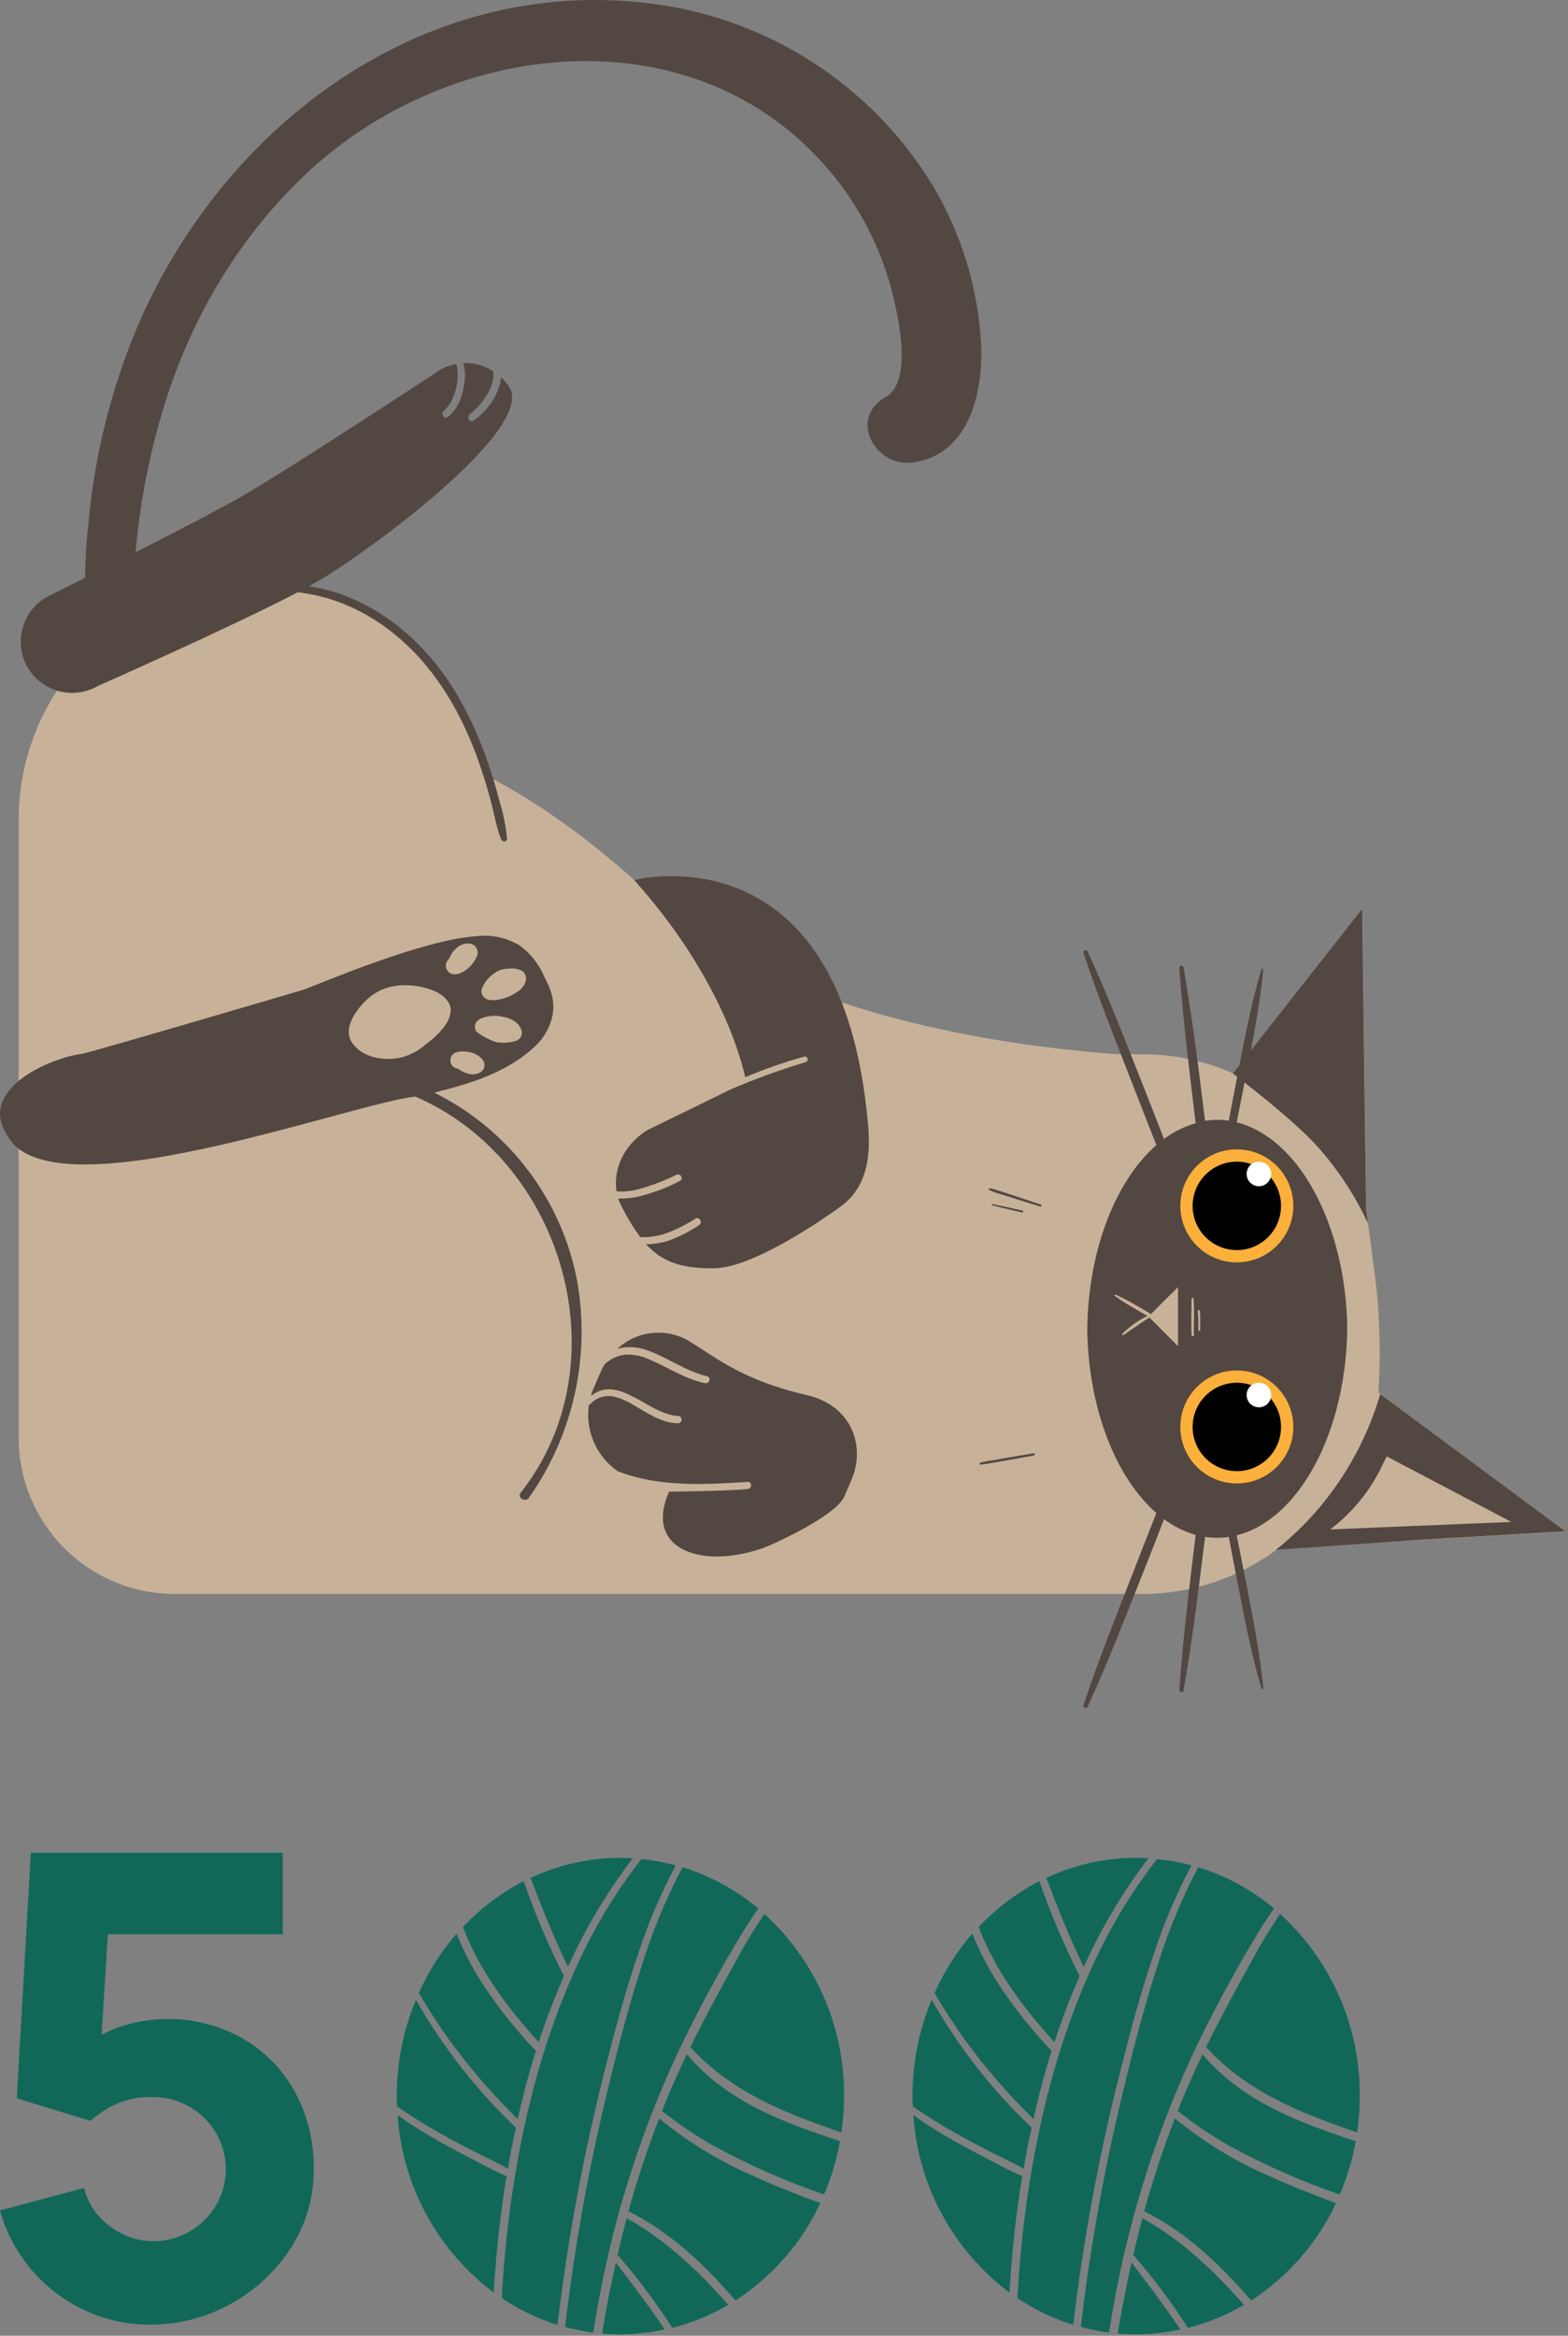 <svg width="237" height="353" viewBox="0 0 237 353" fill="none" xmlns="http://www.w3.org/2000/svg">
<rect x="0" y="0" width="237" height="353" fill="#808080" stroke="none"/>
<g clip-path="url(#clip0_3125_25276)">
<path d="M148.232 51.019C147.632 42.949 145.178 35.127 141.06 28.16C136.764 21.076 131.007 14.989 124.174 10.305C117.34 5.62 109.586 2.447 101.43 0.995C66.135 -5.115 34.485 17.596 20.854 49.171C16.824 58.694 14.296 68.784 13.363 79.083C12.766 84.431 12.691 89.824 13.141 95.186C13.631 100.339 13.779 106.085 16.853 110.443C16.954 110.607 17.099 110.738 17.273 110.822C17.446 110.906 17.64 110.938 17.831 110.916C18.022 110.893 18.203 110.816 18.352 110.694C18.501 110.572 18.612 110.411 18.672 110.228C19.986 106.605 19.681 103.086 19.733 99.284C19.785 95.023 20.038 90.754 20.275 86.507C20.762 78.14 22.232 69.859 24.656 61.837C28.821 47.983 36.378 35.295 47.077 25.517C68.28 6.214 103.776 1.878 124.289 24.567C129.093 29.856 132.607 36.186 134.556 43.061C135.574 46.773 138.224 57.56 133.873 60.003C128.135 63.225 132.307 70.694 137.994 69.892C146.888 68.659 148.818 58.399 148.232 51.019Z" fill="#534741"/>
<path d="M218.569 218.057L208.345 210.462C208.665 205.395 208.583 200.311 208.1 195.257C208.1 195.257 207.922 193.357 206.512 182.814L206.192 160.104L205.881 137.348L191.916 155.107L186.347 162.205C183.71 161.043 180.936 160.22 178.092 159.755C176.332 159.468 174.552 159.324 172.768 159.324C172.39 159.324 172.026 159.324 171.647 159.361V159.324H168.834C152.315 158.121 117.755 153.504 98.994 135.841C88.978 126.42 80.374 120.74 73.625 117.281C71.981 108.542 67.135 100.732 60.036 95.377C52.938 90.022 44.096 87.508 35.242 88.327C26.388 89.146 18.158 93.239 12.162 99.804C6.165 106.37 2.834 114.937 2.82 123.829V217.293C2.82 220.393 3.431 223.462 4.618 226.326C5.804 229.19 7.543 231.792 9.736 233.984C11.928 236.176 14.531 237.914 17.395 239.1C20.259 240.285 23.329 240.895 26.429 240.894H171.618C171.996 240.894 172.36 240.894 172.739 240.894C180.139 240.871 187.331 238.448 193.237 233.99L214.292 232.765L236.609 231.465L218.569 218.057Z" fill="#C7B299"/>
<path d="M199.714 173.935C202.553 177.241 204.926 180.921 206.767 184.871C206.678 184.218 206.589 183.527 206.492 182.792L206.173 160.081L205.883 137.348L191.918 155.107L186.35 162.205C186.061 162.093 195.734 169.206 199.714 173.935Z" fill="#534741"/>
<path d="M218.569 218.057L208.621 210.685C206.907 216.541 204.076 222.009 200.284 226.788C198.099 229.537 195.608 232.028 192.859 234.212L214.271 232.727L236.588 231.428L218.569 218.057Z" fill="#534741"/>
<path d="M216.281 223.618L209.6 220.106C209.102 221.057 208.679 222.029 208.152 222.972C206.382 226.162 203.961 228.944 201.047 231.139L213.401 230.626L228.442 230.01L216.281 223.618Z" fill="#C7B299"/>
<path d="M73.788 115.38C72.555 111.687 70.937 108.134 68.963 104.778C65.251 98.594 59.912 93.36 53.238 90.472C51.145 89.549 48.934 88.921 46.668 88.608C47.336 88.244 47.952 87.866 48.479 87.584C55.295 83.59 80.403 65.311 77.107 58.718C76.729 58.085 76.264 57.508 75.726 57.003C75.698 57.464 75.616 57.92 75.481 58.362C74.778 60.466 73.416 62.288 71.598 63.559C71.004 63.989 70.455 63.01 71.026 62.572C72.808 61.235 74.902 58.392 74.531 56.09C73.191 55.233 71.622 54.803 70.032 54.858C70.307 55.9 70.353 56.989 70.165 58.05C69.913 59.869 69.208 61.903 67.663 63.024C67.077 63.447 66.55 62.482 67.106 62.059C67.696 61.531 68.153 60.873 68.443 60.136C69.093 58.69 69.317 57.088 69.089 55.518C69.056 55.346 69.007 55.176 68.94 55.014C68.087 55.171 67.266 55.472 66.513 55.904C66.513 55.904 44.292 70.53 36.6 74.985C29.384 79.142 7.007 90.256 7.007 90.256C5.232 91.29 3.937 92.984 3.405 94.969C2.874 96.954 3.149 99.068 4.171 100.851C5.205 102.627 6.899 103.922 8.884 104.453C10.869 104.984 12.983 104.709 14.766 103.687C14.766 103.687 34.811 94.83 45.012 89.507C47.352 89.788 49.647 90.364 51.842 91.222C55.034 92.514 57.981 94.342 60.558 96.626C66.075 101.437 69.787 107.956 72.244 114.801C72.934 116.716 73.536 118.669 74.07 120.629C74.605 122.589 74.976 124.861 75.734 126.843C75.904 127.288 76.669 127.288 76.639 126.724C76.439 124.757 76.043 122.815 75.459 120.926C74.984 119.062 74.412 117.214 73.788 115.38Z" fill="#534741"/>
<path d="M87.227 193.565C86.071 187.48 83.52 181.746 79.776 176.813C76.031 171.879 71.195 167.88 65.645 165.13C71.206 163.719 76.626 162.093 80.835 158.166C82.262 156.857 83.218 155.114 83.552 153.206C83.998 150.541 82.595 148.306 82.209 147.505C81.433 145.662 80.167 144.068 78.549 142.894C76.633 141.728 74.386 141.227 72.156 141.469C63.99 141.981 49.074 148.381 45.882 149.576C45.882 149.576 14.084 158.945 12.517 159.228C7.098 159.97 -3.393 164.833 1.084 171.552C7.461 183.817 52.638 166.852 62.772 165.724C85.267 175.42 94.08 206.126 78.682 225.608C78.118 226.35 79.424 227.137 79.952 226.35C83.269 221.636 85.62 216.312 86.869 210.685C88.118 205.058 88.24 199.239 87.227 193.565ZM73.196 161.321C73.099 161.635 72.886 161.9 72.602 162.064C72.291 162.23 71.948 162.33 71.597 162.355C71.245 162.381 70.892 162.332 70.56 162.212C70.262 162.109 69.974 161.98 69.699 161.826C69.53 161.733 69.368 161.626 69.216 161.507C68.932 161.481 68.665 161.36 68.459 161.163C68.253 160.966 68.119 160.705 68.08 160.423C68.042 160.143 68.097 159.859 68.236 159.614C68.398 159.329 68.664 159.118 68.979 159.027C69.326 158.941 69.683 158.898 70.04 158.901C70.398 158.908 70.754 158.953 71.102 159.035C71.445 159.112 71.776 159.239 72.082 159.413C72.277 159.53 72.461 159.664 72.631 159.814C72.791 159.961 72.931 160.128 73.047 160.311C73.14 160.46 73.202 160.627 73.227 160.801C73.253 160.975 73.242 161.152 73.196 161.321ZM72.824 149.442C73.19 148.485 73.847 147.667 74.703 147.104C75.32 146.622 76.088 146.374 76.871 146.406C77.423 146.307 77.992 146.355 78.519 146.547C78.853 146.659 79.14 146.878 79.335 147.171C79.511 147.493 79.561 147.868 79.477 148.225C79.328 148.779 79.005 149.271 78.556 149.628C78.108 149.999 77.608 150.302 77.071 150.526C76.541 150.772 75.983 150.949 75.408 151.053C74.843 151.195 74.251 151.195 73.686 151.053C73.379 150.947 73.118 150.74 72.943 150.467C72.855 150.316 72.799 150.148 72.779 149.974C72.758 149.801 72.774 149.625 72.824 149.457V149.442ZM72.424 154.045C73.511 153.524 74.743 153.383 75.92 153.645C76.466 153.727 76.993 153.903 77.479 154.164C78.008 154.435 78.437 154.867 78.704 155.397C78.805 155.578 78.862 155.78 78.874 155.987C78.886 156.194 78.85 156.4 78.771 156.592C78.692 156.773 78.573 156.935 78.422 157.063C78.272 157.192 78.094 157.284 77.903 157.334C76.979 157.598 76.008 157.657 75.059 157.505C74.369 157.394 72.089 156.213 71.874 155.679C71.762 155.387 71.756 155.066 71.856 154.77C71.957 154.475 72.157 154.223 72.424 154.06V154.045ZM67.561 145.307C67.679 145.129 67.813 144.943 67.947 144.765C67.97 144.675 68.007 144.59 68.058 144.513C68.26 144.052 68.565 143.643 68.949 143.317C69.102 143.186 69.263 143.064 69.431 142.954C69.606 142.854 69.79 142.772 69.981 142.709C70.065 142.679 70.152 142.656 70.241 142.642C70.438 142.597 70.641 142.582 70.842 142.597C71.082 142.595 71.317 142.657 71.525 142.775C71.676 142.861 71.806 142.981 71.904 143.124C72.021 143.256 72.105 143.414 72.149 143.585C72.212 143.828 72.212 144.084 72.149 144.327C72.03 144.666 71.868 144.988 71.666 145.285C71.449 145.608 71.2 145.909 70.924 146.183C70.645 146.452 70.334 146.684 69.996 146.874C69.597 147.109 69.145 147.239 68.682 147.252C68.459 147.252 68.241 147.193 68.049 147.083C67.856 146.972 67.695 146.813 67.583 146.621C67.459 146.425 67.391 146.199 67.387 145.967C67.383 145.735 67.443 145.507 67.561 145.307ZM60.522 159.844C57.961 160.378 54.583 159.844 53.098 157.394C51.754 155.077 54.279 151.937 56.068 150.549C59.832 147.631 64.754 149.42 65.163 149.576C66.833 150.148 68.051 151.298 68.132 152.546C68.113 153.309 67.882 154.052 67.464 154.691C67.082 155.3 66.623 155.856 66.098 156.347C65.602 156.859 65.057 157.321 64.472 157.728C63.356 158.757 61.997 159.485 60.522 159.844Z" fill="#534741"/>
<path d="M131.01 168.003C126.399 124.942 95.863 133.005 95.863 133.005C108.655 147.312 111.981 159.784 112.635 162.806C115.532 161.569 118.508 160.528 121.544 159.688C121.654 159.657 121.772 159.672 121.871 159.728C121.971 159.785 122.044 159.878 122.075 159.988C122.105 160.099 122.091 160.217 122.034 160.316C121.978 160.416 121.884 160.489 121.774 160.519C117.919 161.674 114.134 163.05 110.437 164.64L97.912 170.757C93.941 173.192 92.716 177.083 93.191 180.052C94.491 180.125 95.793 179.964 97.036 179.577C98.826 179.054 100.565 178.374 102.233 177.543C102.842 177.246 103.384 178.144 102.768 178.464C100.96 179.419 99.05 180.166 97.073 180.691C95.89 181.02 94.664 181.17 93.436 181.136C93.521 181.39 93.623 181.638 93.74 181.879C94.593 183.663 95.607 185.365 96.769 186.964C98.084 187.017 99.398 186.828 100.645 186.408C102.205 185.826 103.698 185.079 105.099 184.18C105.715 183.809 106.265 184.759 105.663 185.146C104.183 186.154 102.575 186.963 100.882 187.551C99.833 187.872 98.742 188.035 97.645 188.034C100.132 190.758 103.102 191.746 108.039 191.671C114.513 191.538 126.6 182.658 126.6 182.658C132.376 178.924 131.411 171.804 131.01 168.003Z" fill="#534741"/>
<path d="M121.98 210.848C112.328 208.621 108.371 205.273 104.162 202.682C102.465 201.674 100.487 201.245 98.525 201.459C96.563 201.673 94.724 202.519 93.285 203.869L93.716 203.743C95.082 203.463 96.5 203.574 97.807 204.062C100.925 205.139 103.62 207.225 106.864 207.99C107.547 208.153 107.25 209.17 106.575 209.037C103.605 208.435 101.073 206.705 98.304 205.525C97.106 204.936 95.777 204.662 94.443 204.731C93.315 204.886 92.26 205.378 91.414 206.141C91.179 206.522 90.97 206.919 90.791 207.329L89.744 209.757C89.573 210.15 89.429 210.554 89.313 210.967C93.56 207.582 98.052 213.84 102.528 213.989C102.664 214.004 102.789 214.069 102.88 214.171C102.971 214.273 103.021 214.405 103.021 214.542C103.021 214.678 102.971 214.81 102.88 214.912C102.789 215.014 102.664 215.079 102.528 215.095C100.004 215.095 97.851 213.528 95.743 212.333C94.748 211.698 93.646 211.248 92.491 211.004C91.884 210.927 91.267 210.997 90.694 211.209C90.12 211.421 89.605 211.768 89.195 212.222C89.142 212.27 89.078 212.306 89.009 212.326C88.734 214.23 88.993 216.173 89.757 217.939C90.522 219.704 91.761 221.223 93.337 222.326C99.499 224.776 106.515 224.375 113.011 223.959C113.709 223.915 113.694 224.984 113.011 225.043C108.802 225.385 101.133 225.429 101.133 225.429C99.433 229.142 99.73 233.143 104.563 234.695C107.956 235.779 112.187 235.081 115.461 233.908C116.568 233.507 126.316 229.179 127.637 226.12L128.684 223.692C130.926 218.465 128.654 212.37 121.98 210.848Z" fill="#534741"/>
<path d="M203.639 200.803C203.424 184.953 196.215 171.916 186.92 169.621C187.373 167.394 187.811 165.167 188.249 162.94C189.311 157.498 190.417 152.026 190.944 146.51C190.944 146.346 190.714 146.332 190.669 146.473C189.058 151.87 188.026 157.446 186.957 162.969C186.541 165.1 186.126 167.238 185.732 169.369C185.152 169.283 184.566 169.239 183.98 169.235C183.366 169.24 182.753 169.29 182.146 169.384C181.871 167.157 181.589 164.929 181.307 162.702C180.609 157.171 179.822 151.655 178.887 146.168C178.82 145.805 178.226 145.908 178.256 146.265C178.649 151.885 179.251 157.475 179.919 163.073L180.721 169.755C178.994 170.246 177.373 171.051 175.939 172.131L175.88 171.982C174.655 168.82 173.4 165.664 172.168 162.509C169.666 156.221 167.209 149.888 164.38 143.755C164.224 143.399 163.638 143.666 163.764 144.023C165.917 150.511 168.456 156.874 170.943 163.237C172.175 166.399 173.4 169.562 174.655 172.717L174.789 173.051C168.686 178.367 164.499 188.791 164.335 200.855C164.499 212.92 168.686 223.351 174.789 228.666L174.655 229C173.386 232.156 172.161 235.318 170.943 238.474C168.456 244.844 165.917 251.206 163.764 257.695C163.645 258.052 164.224 258.319 164.38 257.962C167.209 251.815 169.666 245.497 172.168 239.209C173.423 236.054 174.677 232.898 175.88 229.735L175.939 229.587C177.373 230.667 178.994 231.472 180.721 231.963L179.919 238.607C179.251 244.205 178.649 249.796 178.256 255.416C178.256 255.772 178.82 255.869 178.887 255.512C179.845 250.018 180.609 244.51 181.307 238.979C181.589 236.746 181.869 234.507 182.146 232.26C182.753 232.357 183.366 232.407 183.98 232.408C184.567 232.409 185.152 232.364 185.732 232.275C186.126 234.413 186.541 236.543 186.957 238.682C188.034 244.205 189.066 249.781 190.669 255.178C190.714 255.319 190.959 255.305 190.944 255.141C190.417 249.625 189.311 244.153 188.249 238.711C187.811 236.484 187.373 234.257 186.92 232.03C196.245 229.698 203.424 216.661 203.639 200.803ZM180.461 201.768C180.461 201.999 180.119 201.991 180.104 201.768C180.008 199.935 180.104 198.101 180.104 196.267C180.104 196.074 180.372 196.089 180.394 196.267C180.565 198.093 180.409 199.927 180.461 201.768ZM181.404 201.026C181.396 201.057 181.379 201.085 181.354 201.104C181.329 201.124 181.298 201.135 181.266 201.135C181.235 201.135 181.204 201.124 181.179 201.104C181.154 201.085 181.136 201.057 181.129 201.026C181.129 200.061 181.129 199.103 181.033 198.145C181.033 197.93 181.359 197.93 181.367 198.145C181.426 199.125 181.419 200.083 181.404 201.048V201.026Z" fill="#534741"/>
<path d="M186.944 190.781C191.659 190.781 195.482 186.958 195.482 182.243C195.482 177.527 191.659 173.705 186.944 173.705C182.229 173.705 178.406 177.527 178.406 182.243C178.406 186.958 182.229 190.781 186.944 190.781Z" fill="#FBB03B"/>
<path d="M186.944 188.925C190.634 188.925 193.625 185.933 193.625 182.243C193.625 178.552 190.634 175.561 186.944 175.561C183.253 175.561 180.262 178.552 180.262 182.243C180.262 185.933 183.253 188.925 186.944 188.925Z" fill="black"/>
<path d="M190.282 179.273C191.307 179.273 192.138 178.442 192.138 177.417C192.138 176.392 191.307 175.561 190.282 175.561C189.257 175.561 188.426 176.392 188.426 177.417C188.426 178.442 189.257 179.273 190.282 179.273Z" fill="white"/>
<path d="M186.944 224.19C191.659 224.19 195.482 220.367 195.482 215.652C195.482 210.936 191.659 207.114 186.944 207.114C182.229 207.114 178.406 210.936 178.406 215.652C178.406 220.367 182.229 224.19 186.944 224.19Z" fill="#FBB03B"/>
<path d="M186.944 222.334C190.634 222.334 193.625 219.342 193.625 215.652C193.625 211.962 190.634 208.97 186.944 208.97C183.253 208.97 180.262 211.962 180.262 215.652C180.262 219.342 183.253 222.334 186.944 222.334Z" fill="black"/>
<path d="M190.282 212.682C191.307 212.682 192.138 211.851 192.138 210.826C192.138 209.801 191.307 208.97 190.282 208.97C189.257 208.97 188.426 209.801 188.426 210.826C188.426 211.851 189.257 212.682 190.282 212.682Z" fill="white"/>
<path d="M175.805 196.742L173.956 198.606L173.555 198.346C173.036 198.019 172.501 197.707 171.966 197.41L170.355 196.505C169.791 196.2 169.205 195.948 168.633 195.658C168.499 195.591 168.381 195.777 168.507 195.859C169.041 196.208 169.554 196.601 170.096 196.928L171.684 197.871C172.219 198.19 172.753 198.494 173.295 198.784L173.444 198.858C172.906 199.123 172.383 199.418 171.877 199.742C171.489 199.998 171.114 200.275 170.756 200.573C170.369 200.867 170.004 201.189 169.665 201.538C169.561 201.65 169.665 201.843 169.828 201.754C170.229 201.509 170.571 201.204 170.979 200.944C171.172 200.811 171.373 200.707 171.558 200.573L172.152 200.15C172.679 199.794 173.206 199.452 173.733 199.11L175.827 201.219L178.054 203.446V194.515L175.805 196.742Z" fill="#C7B299"/>
<path d="M178.65 194.047C178.641 194.047 178.631 194.051 178.624 194.058C178.617 194.065 178.613 194.075 178.613 194.084C178.613 194.094 178.617 194.104 178.624 194.111C178.631 194.118 178.641 194.121 178.65 194.121C178.66 194.121 178.67 194.118 178.677 194.111C178.684 194.104 178.688 194.094 178.688 194.084C178.688 194.075 178.684 194.065 178.677 194.058C178.67 194.051 178.66 194.047 178.65 194.047Z" fill="#C7B299"/>
<path d="M157.312 182.042L153.407 180.743L151.529 180.134C150.899 179.895 150.251 179.708 149.591 179.577C149.558 179.575 149.525 179.583 149.498 179.602C149.471 179.621 149.451 179.648 149.443 179.68C149.434 179.712 149.436 179.746 149.45 179.776C149.463 179.806 149.487 179.83 149.517 179.845C150.127 180.13 150.764 180.357 151.417 180.52C152.048 180.721 152.672 180.929 153.303 181.122L157.223 182.347C157.263 182.358 157.307 182.354 157.344 182.334C157.381 182.313 157.408 182.279 157.42 182.239C157.432 182.199 157.427 182.155 157.407 182.118C157.386 182.081 157.352 182.054 157.312 182.042Z" fill="#534741"/>
<path d="M154.551 182.955C153.066 182.606 151.522 182.28 149.992 181.975C149.881 181.975 149.821 182.124 149.94 182.154C151.425 182.532 152.954 182.896 154.476 183.23C154.655 183.267 154.729 183 154.551 182.955Z" fill="#534741"/>
<path d="M156.192 219.638L152.168 220.314L150.2 220.663C149.516 220.754 148.836 220.883 148.166 221.049C148.01 221.101 148.025 221.354 148.166 221.346C148.819 221.283 149.468 221.187 150.111 221.057L152.16 220.708L156.259 219.965C156.518 219.95 156.422 219.594 156.192 219.638Z" fill="#534741"/>
<path d="M22.696 351.317C19.268 351.339 15.879 350.593 12.777 349.134C9.719 347.705 7.001 345.639 4.803 343.076C2.555 340.462 0.914 337.381 0 334.056L12.703 330.663C13.083 332.247 13.848 333.714 14.93 334.932C15.989 336.109 17.277 337.056 18.716 337.716C20.11 338.37 21.631 338.71 23.171 338.711C25.108 338.721 27.011 338.208 28.68 337.226C30.32 336.28 31.688 334.928 32.652 333.299C33.624 331.636 34.136 329.745 34.136 327.819C34.136 325.894 33.624 324.003 32.652 322.34C31.688 320.711 30.32 319.359 28.68 318.413C27.011 317.431 25.108 316.918 23.171 316.928C21.096 316.844 19.032 317.267 17.157 318.161C15.895 318.787 14.722 319.578 13.668 320.514L2.532 317.121L4.662 280H42.741V292.324H11.916L16.571 287.959L15.086 311.917L12.859 309.2C14.608 307.774 16.629 306.718 18.798 306.096C21.756 305.207 24.862 304.922 27.933 305.259C31.003 305.596 33.974 306.547 36.668 308.056C39.995 309.972 42.73 312.767 44.575 316.134C46.512 319.73 47.489 323.765 47.411 327.849C47.458 332.062 46.26 336.194 43.966 339.728C41.69 343.247 38.575 346.145 34.901 348.162C31.174 350.251 26.969 351.338 22.696 351.317Z" fill="#116858"/>
<path d="M85.853 297.254C88.478 291.423 91.764 285.913 95.645 280.832C95.029 280.794 94.413 280.772 93.782 280.772C89.085 280.773 84.446 281.809 80.195 283.809C81.94 288.36 83.722 292.889 85.853 297.254Z" fill="#116858"/>
<path d="M81.436 308.635C81.592 308.145 81.755 307.655 81.918 307.15C82.908 304.27 84.009 301.439 85.222 298.657V298.62C82.886 293.982 80.857 289.195 79.149 284.291C75.719 286.066 72.616 288.411 69.973 291.225C72.475 297.848 76.81 303.557 81.436 308.635Z" fill="#116858"/>
<path d="M67.852 308.22C70.975 312.512 74.451 316.535 78.246 320.247C79.033 316.772 79.931 313.335 80.993 309.949C78.169 306.984 75.603 303.782 73.323 300.38C71.593 297.823 70.149 295.085 69.017 292.213C66.68 294.915 64.754 297.947 63.301 301.211C64.726 303.617 66.243 305.953 67.852 308.22Z" fill="#116858"/>
<path d="M77.791 321.368C71.914 315.74 66.887 309.288 62.868 302.213C60.951 306.83 59.967 311.781 59.973 316.78C59.973 317.307 59.973 317.827 60.025 318.346C61.755 319.549 63.536 320.677 65.355 321.732C67.174 322.786 69.201 323.892 71.161 324.902C73.121 325.912 74.955 326.706 76.766 327.768C77.13 325.667 77.509 323.58 77.999 321.494C77.92 321.471 77.848 321.427 77.791 321.368Z" fill="#116858"/>
<path d="M70.611 325.904C68.606 324.865 66.617 323.788 64.671 322.63C63.12 321.702 61.59 320.729 60.105 319.66C60.449 324.92 61.929 330.043 64.442 334.676C66.956 339.309 70.443 343.342 74.664 346.499C74.664 346.291 74.664 346.09 74.664 345.89C75.01 340.192 75.641 334.515 76.558 328.881C74.546 328.035 72.571 326.928 70.611 325.904Z" fill="#116858"/>
<path d="M91.312 313.29C92.893 307.032 94.541 300.78 96.642 294.73C98.115 290.311 99.952 286.022 102.136 281.908C100.433 281.449 98.695 281.132 96.939 280.958C94.07 284.622 91.537 288.538 89.374 292.658C83.435 303.973 79.819 316.579 77.755 329.327C76.797 335.285 76.158 341.289 75.84 347.316C78.439 349.062 81.277 350.422 84.266 351.354C85.791 338.528 88.145 325.813 91.312 313.29Z" fill="#116858"/>
<path d="M103.158 282.19C100.562 287.135 98.437 292.312 96.81 297.655C94.821 303.869 93.202 310.232 91.673 316.587C89.911 323.902 88.426 331.282 87.218 338.726C86.52 343.027 85.919 347.338 85.414 351.659C86.819 352.043 88.247 352.333 89.69 352.527C89.69 352.305 89.75 352.089 89.787 351.874C92.021 337.492 96.27 323.496 102.408 310.298C105.118 304.567 108.154 298.917 111.369 293.49C112.371 291.797 113.448 290.075 114.621 288.427C111.251 285.609 107.354 283.489 103.158 282.19Z" fill="#116858"/>
<path d="M104.363 309.378C110.585 316.245 118.855 319.408 127.178 322.274C127.444 320.457 127.578 318.623 127.579 316.787C127.618 311.609 126.565 306.481 124.49 301.737C122.416 296.992 119.365 292.738 115.537 289.251C113.903 291.651 112.404 294.139 111.045 296.705C108.744 300.862 106.464 305.057 104.363 309.326C104.363 309.378 104.363 309.378 104.363 309.378Z" fill="#116858"/>
<path d="M103.819 310.454C103.299 311.546 102.78 312.63 102.29 313.736C101.508 315.483 100.765 317.248 100.062 319.029C102.483 320.957 105.05 322.695 107.739 324.226C113.124 327.172 118.75 329.656 124.555 331.651C125.66 329.062 126.47 326.358 126.968 323.588C118.467 320.804 109.781 317.582 103.819 310.454Z" fill="#116858"/>
<path d="M93.078 341.948C92.277 345.497 91.594 349.068 90.992 352.661C91.913 352.743 92.841 352.787 93.784 352.787C96.031 352.776 98.271 352.527 100.466 352.045C98.127 348.585 95.64 345.252 93.078 341.948Z" fill="#116858"/>
<path d="M101.614 351.8C104.586 351.052 107.436 349.885 110.078 348.333C105.564 343.195 100.649 338.525 94.725 335.229C94.227 337.07 93.774 338.941 93.344 340.767C96.353 344.249 99.117 347.935 101.614 351.8Z" fill="#116858"/>
<path d="M95.096 334.242C101.325 337.345 106.485 342.252 111.162 347.665C116.732 344.058 121.177 338.959 123.991 332.95C120.561 331.702 117.161 330.359 113.835 328.837C108.717 326.617 103.934 323.693 99.624 320.15C97.872 324.694 96.341 329.327 95.029 334.049L94.984 334.219L95.096 334.242Z" fill="#116858"/>
<path d="M163.802 297.254C166.427 291.423 169.713 285.913 173.594 280.832C172.978 280.794 172.362 280.772 171.731 280.772C167.034 280.773 162.395 281.809 158.145 283.809C159.889 288.36 161.671 292.889 163.802 297.254Z" fill="#116858"/>
<path d="M159.385 308.635C159.541 308.145 159.704 307.655 159.867 307.15C160.857 304.27 161.959 301.439 163.171 298.657V298.62C160.835 293.982 158.806 289.195 157.098 284.291C153.669 286.066 150.566 288.411 147.922 291.225C150.424 297.848 154.76 303.557 159.385 308.635Z" fill="#116858"/>
<path d="M145.801 308.22C148.924 312.512 152.401 316.535 156.195 320.247C156.982 316.772 157.88 313.335 158.942 309.949C156.118 306.984 153.552 303.782 151.273 300.38C149.542 297.823 148.098 295.085 146.967 292.213C144.63 294.915 142.703 297.947 141.25 301.211C142.675 303.617 144.192 305.953 145.801 308.22Z" fill="#116858"/>
<path d="M155.74 321.368C149.863 315.74 144.836 309.288 140.817 302.213C138.9 306.83 137.916 311.781 137.922 316.78C137.922 317.307 137.922 317.827 137.974 318.346C139.704 319.549 141.486 320.677 143.304 321.732C145.123 322.786 147.15 323.892 149.11 324.902C151.07 325.912 152.904 326.706 154.716 327.768C155.079 325.667 155.458 323.58 155.948 321.494C155.869 321.471 155.797 321.427 155.74 321.368Z" fill="#116858"/>
<path d="M148.56 325.904C146.555 324.865 144.566 323.788 142.621 322.63C141.069 321.702 139.54 320.729 138.055 319.66C138.399 324.92 139.878 330.043 142.391 334.676C144.905 339.309 148.392 343.342 152.614 346.499C152.614 346.291 152.614 346.09 152.614 345.89C152.959 340.192 153.591 334.515 154.507 328.881C152.495 328.035 150.52 326.928 148.56 325.904Z" fill="#116858"/>
<path d="M169.261 313.29C170.843 307.032 172.491 300.78 174.592 294.73C176.064 290.311 177.902 286.022 180.086 281.908C178.382 281.449 176.644 281.132 174.889 280.958C172.019 284.622 169.487 288.538 167.323 292.658C161.384 303.973 157.768 316.579 155.705 329.327C154.747 335.285 154.107 341.289 153.789 347.316C156.388 349.062 159.226 350.422 162.216 351.354C163.74 338.528 166.094 325.813 169.261 313.29Z" fill="#116858"/>
<path d="M181.107 282.19C178.511 287.135 176.386 292.312 174.759 297.655C172.77 303.869 171.151 310.232 169.622 316.587C167.86 323.902 166.375 331.282 165.167 338.726C164.469 343.027 163.868 347.338 163.363 351.659C164.768 352.043 166.196 352.333 167.64 352.527C167.64 352.305 167.699 352.089 167.736 351.874C169.97 337.492 174.219 323.496 180.357 310.298C183.067 304.567 186.104 298.917 189.318 293.49C190.321 291.797 191.397 290.075 192.57 288.427C189.2 285.609 185.304 283.489 181.107 282.19Z" fill="#116858"/>
<path d="M182.312 309.378C188.534 316.245 196.805 319.408 205.127 322.274C205.393 320.457 205.527 318.623 205.528 316.787C205.567 311.609 204.514 306.481 202.44 301.737C200.365 296.992 197.314 292.738 193.486 289.251C191.853 291.651 190.353 294.139 188.994 296.705C186.693 300.862 184.414 305.057 182.312 309.326C182.312 309.378 182.312 309.378 182.312 309.378Z" fill="#116858"/>
<path d="M181.768 310.454C181.249 311.546 180.729 312.63 180.239 313.736C179.457 315.483 178.715 317.248 178.012 319.029C180.433 320.957 182.999 322.695 185.688 324.226C191.073 327.172 196.699 329.656 202.504 331.651C203.609 329.062 204.419 326.358 204.917 323.588C196.416 320.804 187.73 317.582 181.768 310.454Z" fill="#116858"/>
<path d="M171.028 341.948C170.226 345.497 169.543 349.068 168.941 352.661C169.862 352.743 170.79 352.787 171.733 352.787C173.98 352.776 176.22 352.527 178.415 352.045C176.076 348.585 173.589 345.252 171.028 341.948Z" fill="#116858"/>
<path d="M179.564 351.8C182.535 351.052 185.385 349.885 188.027 348.333C183.513 343.195 178.598 338.525 172.674 335.229C172.176 337.07 171.724 338.941 171.293 340.767C174.303 344.249 177.066 347.935 179.564 351.8Z" fill="#116858"/>
<path d="M173.045 334.242C179.274 337.345 184.434 342.252 189.111 347.665C194.681 344.058 199.126 338.959 201.94 332.95C198.51 331.702 195.11 330.359 191.784 328.837C186.666 326.617 181.883 323.693 177.574 320.15C175.822 324.694 174.29 329.327 172.978 334.049L172.934 334.219L173.045 334.242Z" fill="#116858"/>
</g>
<defs>
<clipPath id="clip0_3125_25276">
<rect width="236.61" height="353" fill="white"/>
</clipPath>
</defs>
</svg>
